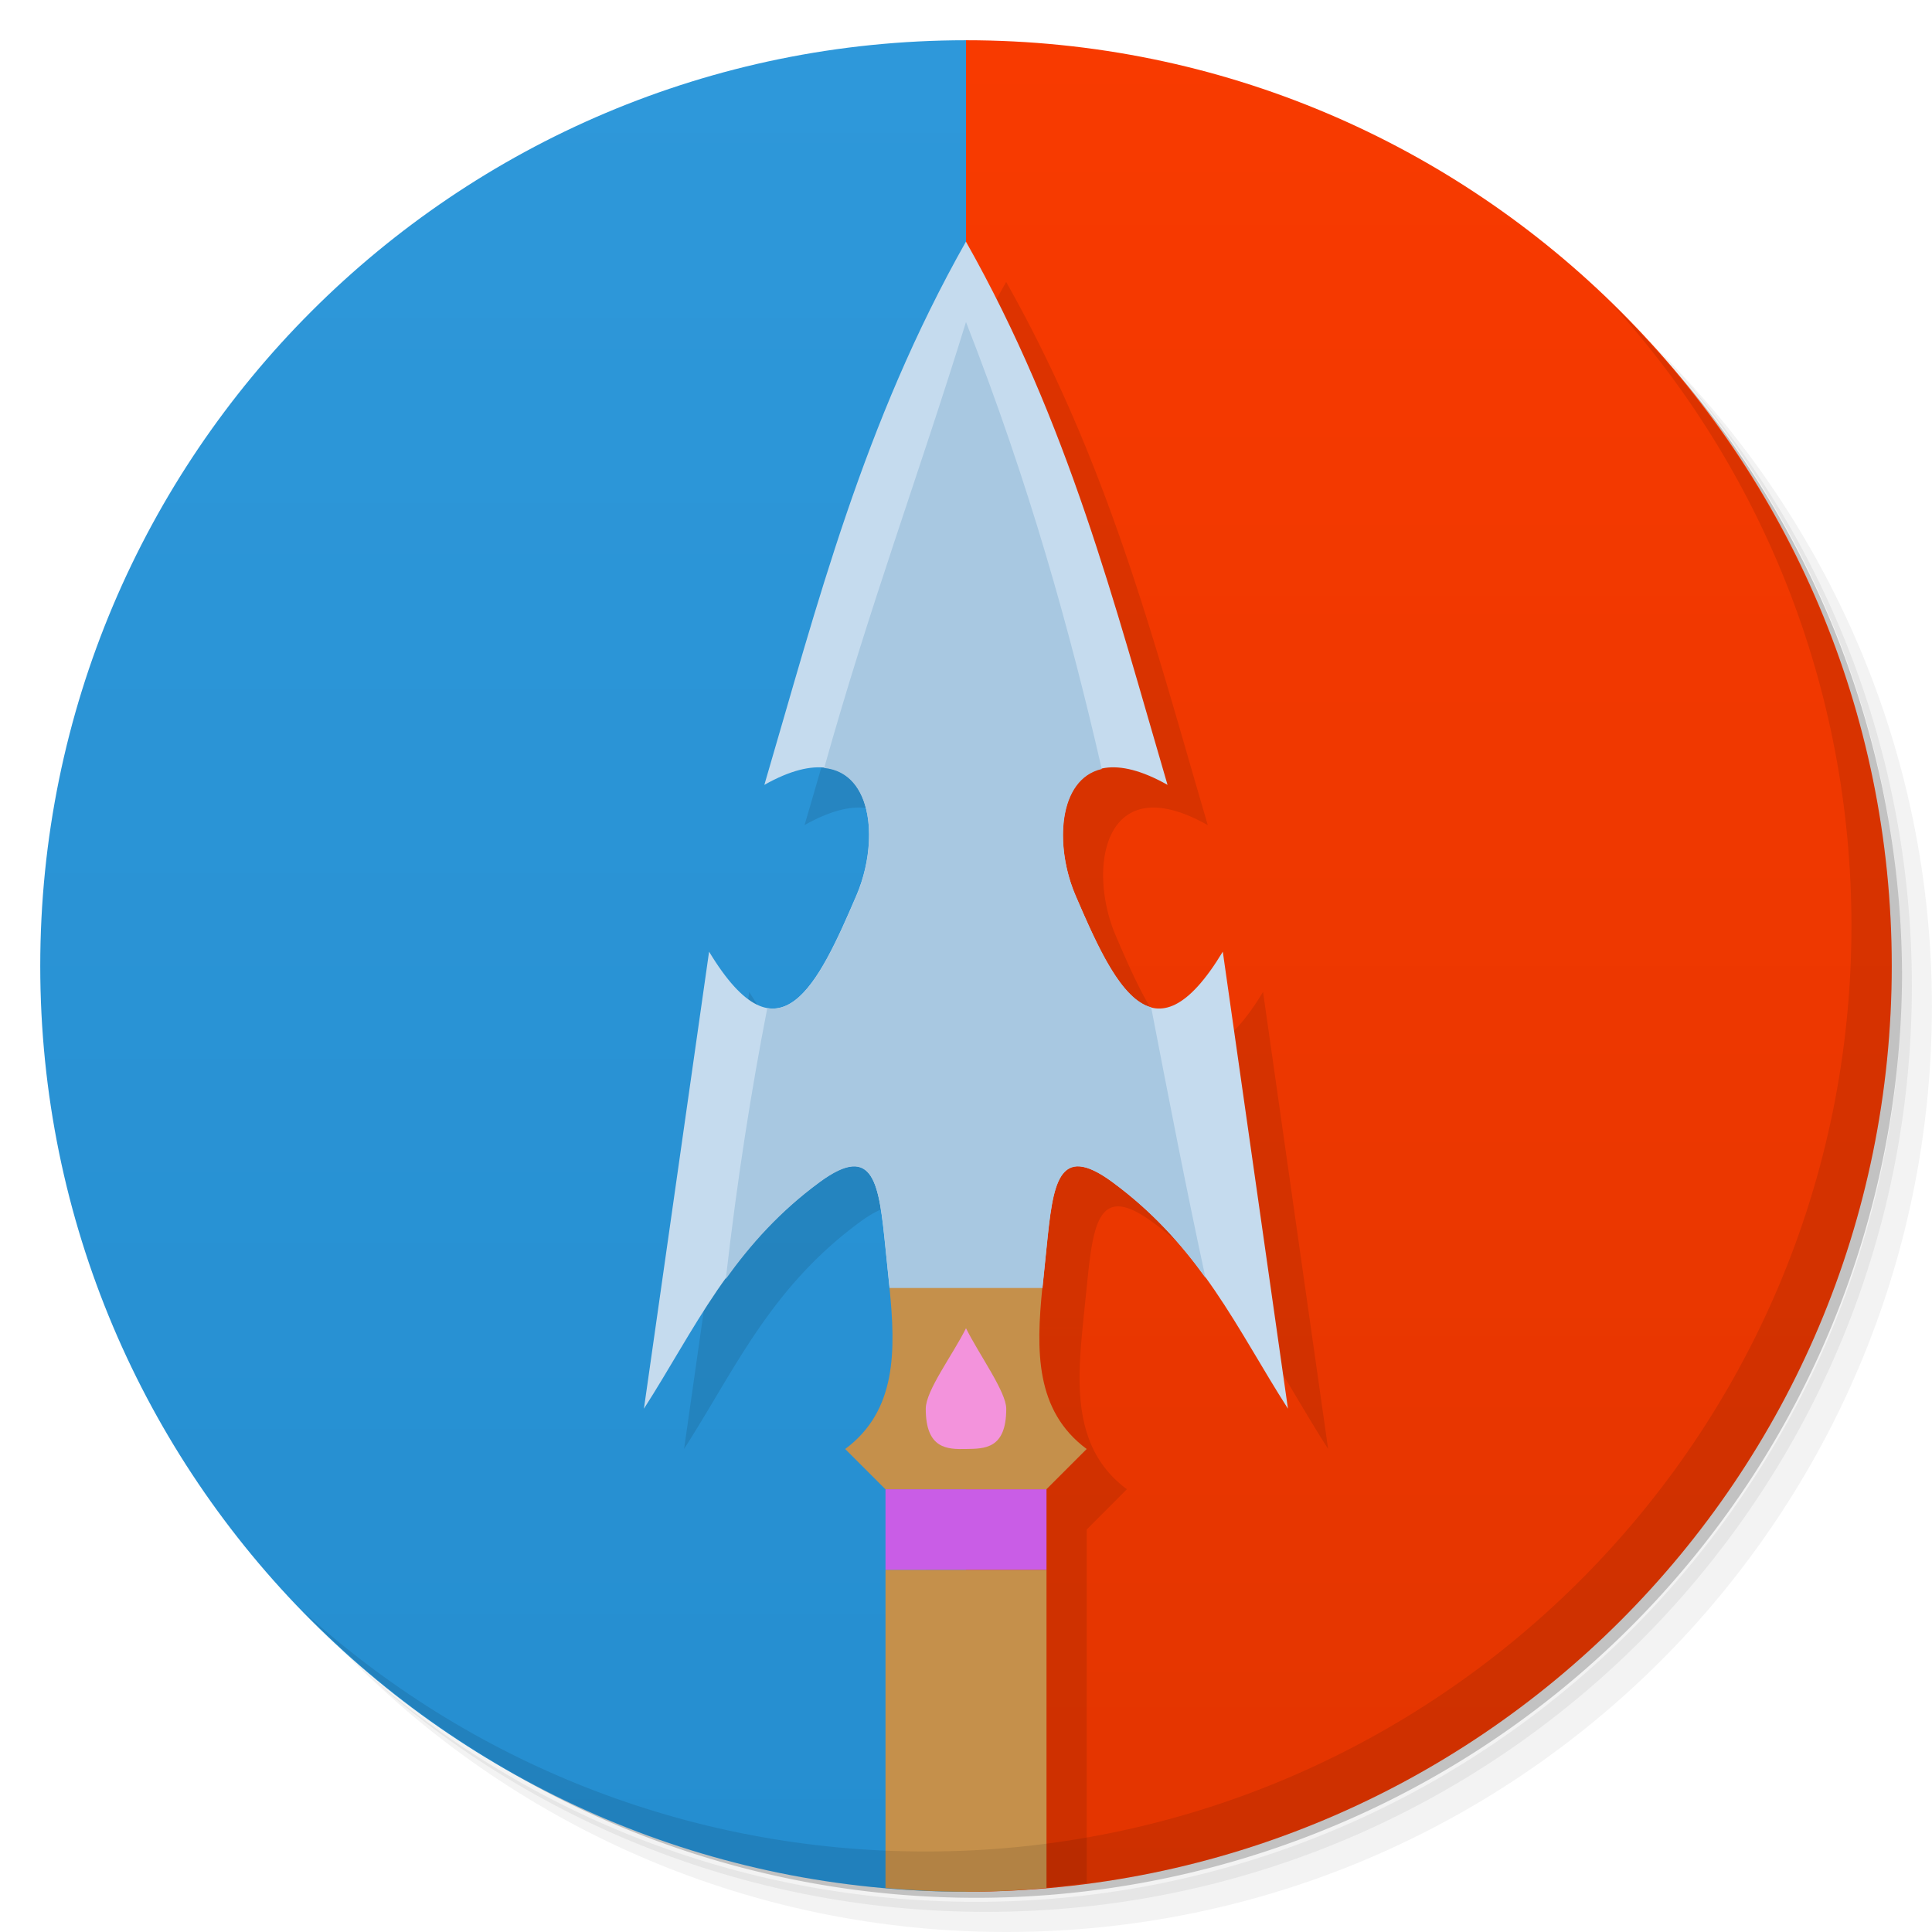 <svg xmlns="http://www.w3.org/2000/svg" version="1.1" viewBox="0 0 48 48"><defs><linearGradient id="linearGradient4238" x2="0" y1="47" y2="1" gradientUnits="userSpaceOnUse"><stop offset="0" stop-color="#258ed0"/><stop offset="1" stop-color="#2e98da"/></linearGradient><linearGradient id="linearGradient4246" x2="0" y1="47" y2="1" gradientUnits="userSpaceOnUse"><stop offset="0" stop-color="#e33500"/><stop offset="1" stop-color="#f83a00"/></linearGradient></defs><path d="m36.31 5c5.859 4.062 9.688 10.831 9.688 18.5 0 12.426-10.07 22.5-22.5 22.5-7.669 0-14.438-3.828-18.5-9.688 1.037 1.822 2.306 3.499 3.781 4.969 4.085 3.712 9.514 5.969 15.469 5.969 12.703 0 23-10.298 23-23 0-5.954-2.256-11.384-5.969-15.469-1.469-1.475-3.147-2.744-4.969-3.781zm4.969 3.781c3.854 4.113 6.219 9.637 6.219 15.719 0 12.703-10.297 23-23 23-6.081 0-11.606-2.364-15.719-6.219 4.16 4.144 9.883 6.719 16.219 6.719 12.703 0 23-10.298 23-23 0-6.335-2.575-12.06-6.719-16.219z" opacity=".05"/><path d="m41.28 8.781c3.712 4.085 5.969 9.514 5.969 15.469 0 12.703-10.297 23-23 23-5.954 0-11.384-2.256-15.469-5.969 4.113 3.854 9.637 6.219 15.719 6.219 12.703 0 23-10.298 23-23 0-6.081-2.364-11.606-6.219-15.719z" opacity=".1"/><path d="m31.25 2.375c8.615 3.154 14.75 11.417 14.75 21.13 0 12.426-10.07 22.5-22.5 22.5-9.708 0-17.971-6.135-21.12-14.75a23 23 0 0 0 44.875 -7 23 23 0 0 0 -16 -21.875z" opacity=".2"/><path fill="url(#linearGradient4246)" d="m24 1v46c12.703 0 23-10.297 23-23s-10.297-23-23-23z"/><path fill="url(#linearGradient4238)" d="m24 1c-12.703 0-23 10.297-23 23s10.297 23 23 23v-46z"/><path d="m24.996 7c1e-3 1e-3 1e-3 3e-3 2e-3 4e-3 1e-3 -1e-3 1e-3 -3e-3 2e-3 -4e-3h-4e-3zm2e-3 4e-3c-2.559 4.532-3.688 9.01-5.01 13.496 2.583-1.458 3.01 1.068 2.287 2.746-0.944 2.2-1.914 4.288-3.66 1.398l-1.619 11.354c1.263-1.966 2.132-3.991 4.365-5.635 1.362-1 1.475 0.061 1.635 1.635 0.034 0.332 0.068 0.666 0.102 1h3.797c0.033-0.334 0.068-0.668 0.102-1 0.16-1.573 0.274-2.637 1.637-1.635 2.233 1.644 3.1 3.668 4.363 5.635l-1.617-11.354c-1.746 2.889-2.716 0.802-3.66-1.398-0.72-1.678-0.295-4.204 2.287-2.746-1.318-4.486-2.449-8.964-5.01-13.496zm-1.898 25.996c0.154 1.545 0.183 3.048-1.102 4l1 1h2e-3v8.949a23 23 0 0 0 1 0.051 23 23 0 0 0 3 -0.223v-8.777l0.998-1c-1.284-0.952-1.256-2.455-1.102-4h-3.797z" opacity=".1"/><path fill="#c5904b" d="m22 39v7.908c0.66 0.057 1.326 0.092 2 0.092s1.34-0.035 2-0.092v-7.908h-2-2z"/><path d="m40.03 7.531c3.712 4.084 5.969 9.514 5.969 15.469 0 12.703-10.297 23-23 23-5.954 0-11.384-2.256-15.469-5.969 4.178 4.291 10.01 6.969 16.469 6.969 12.703 0 23-10.298 23-23 0-6.462-2.677-12.291-6.969-16.469z" opacity=".1"/><path fill="#c95de6" d="m22 37v2h2 2v-2h-2-2z"/><path fill="#c5dbee" fill-rule="evenodd" d="m24 6c-2.56 4.533-3.69 9.01-5.01 13.5 2.583-1.458 3.01 1.068 2.287 2.746-0.944 2.2-1.914 4.288-3.66 1.398l-1.619 11.355c1.263-1.966 2.132-3.991 4.365-5.635 1.362-1 1.475 0.061 1.635 1.635 0.034 0.332 0.068 0.666 0.102 1h3.797c0.033-0.334 0.068-0.668 0.102-1 0.16-1.573 0.272-2.637 1.635-1.635 2.233 1.644 3.102 3.668 4.365 5.635l-1.619-11.355c-1.746 2.889-2.716 0.802-3.66-1.398-0.72-1.678-0.295-4.204 2.287-2.746-1.318-4.487-2.448-8.967-5.01-13.5z"/><path fill="#a8c8e1" fill-rule="evenodd" d="m24 8c-1.16 3.756-2.411 7.106-3.523 11.08 1.232 0.122 1.352 1.89 0.803 3.17-0.646 1.506-1.306 2.956-2.217 2.797-0.394 2.02-0.745 4.226-1.031 6.729 0.612-0.851 1.332-1.669 2.334-2.406 1.362-1 1.475 0.061 1.635 1.635 0.034 0.332 0.068 0.666 0.102 1h3.797c0.033-0.334 0.068-0.668 0.102-1 0.16-1.573 0.272-2.637 1.635-1.635 0.991 0.729 1.705 1.536 2.313 2.377-0.49-2.267-0.92-4.494-1.35-6.721-0.74-0.201-1.314-1.464-1.877-2.775-0.526-1.225-0.437-2.895 0.65-3.145-0.801-3.485-1.809-7.109-3.371-11.1z"/><path fill="#c5904b" d="m22.1 32c0.154 1.545 0.183 3.048-1.102 4l1 1h4l1-1c-1.284-0.952-1.256-2.455-1.102-4h-3.797z"/><path fill="#f393dc" fill-rule="evenodd" d="m24 33c-0.333 0.667-1 1.548-1 2 0 1 0.536 1.01 1 1 0.464-7e-3 1 0 1-1 0-0.418-0.667-1.333-1-2z"/></svg>